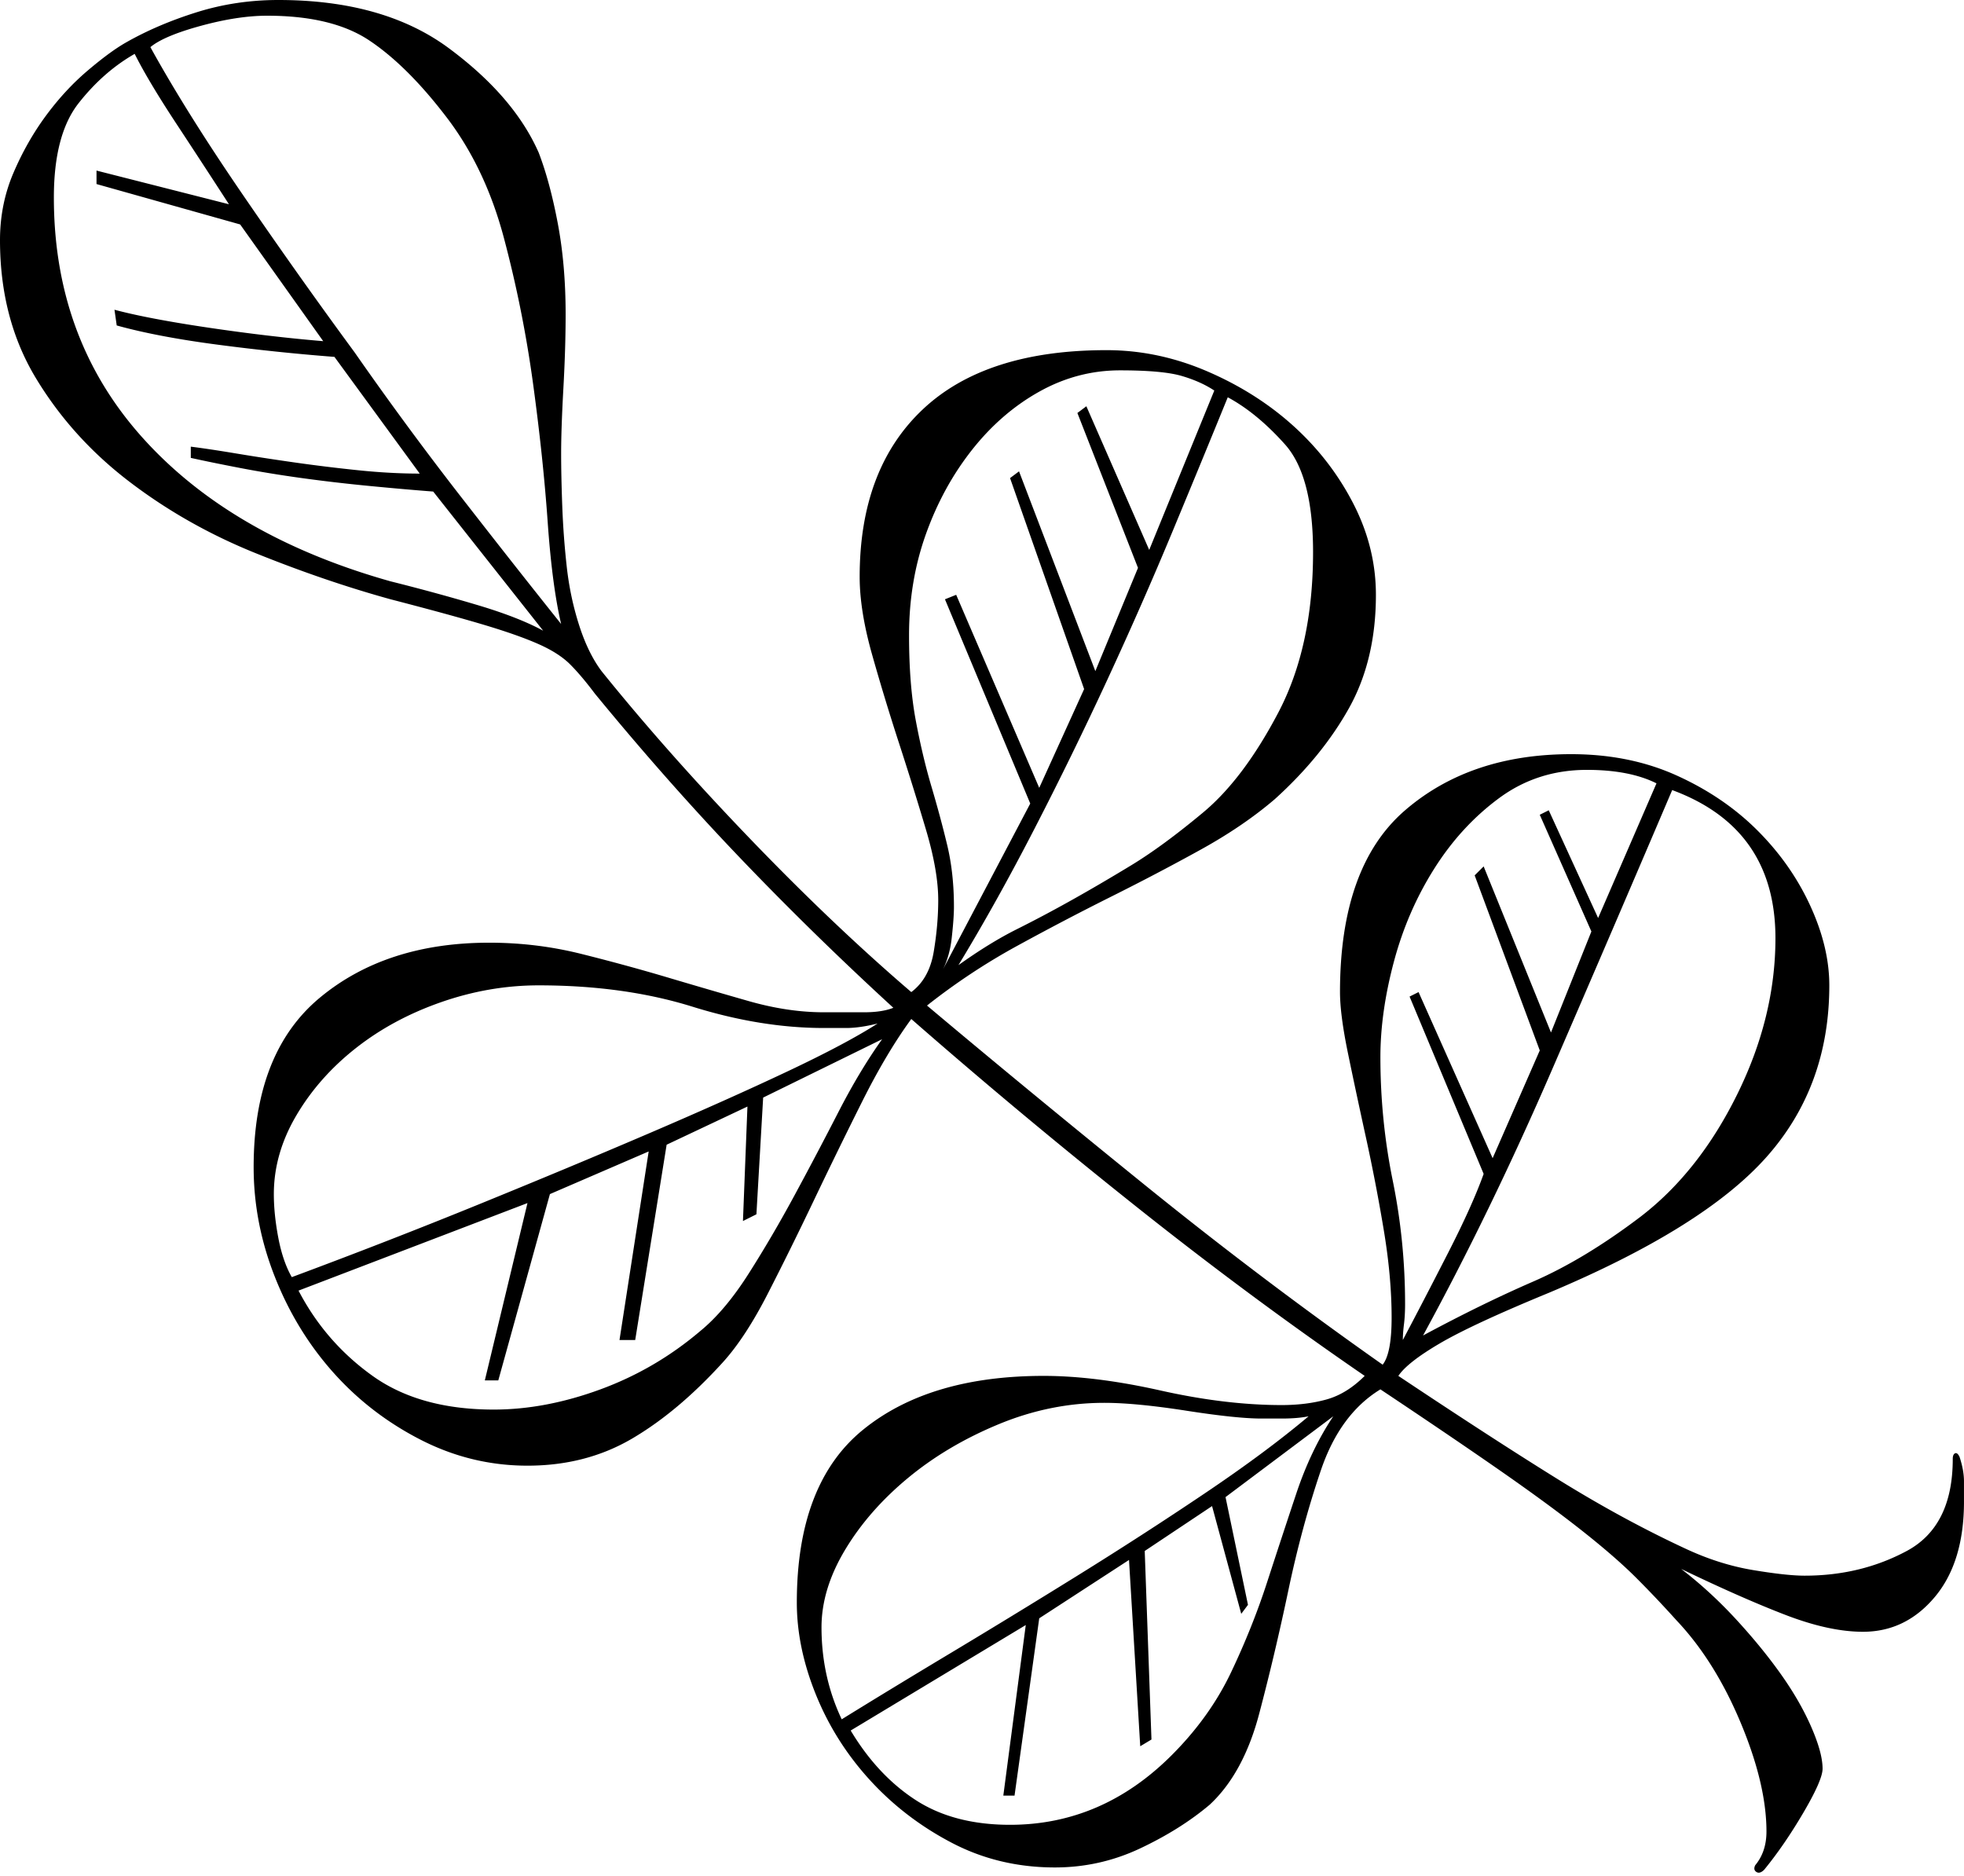 <svg viewBox="0 0 512 489" xmlns="http://www.w3.org/2000/svg" fill-rule="evenodd" clip-rule="evenodd" stroke-linejoin="round" stroke-miterlimit="2"><path d="M511.996 391.457c0 10.533-2.536 18.822-7.607 24.869-5.071 6.046-11.313 9.069-18.725 9.069-5.851 0-12.58-1.463-20.187-4.388-7.607-2.926-16.676-6.924-27.209-11.996 5.071 3.901 9.85 8.29 14.336 13.166 4.486 4.876 8.387 9.655 11.703 14.336 3.316 4.681 5.949 9.265 7.899 13.751 1.951 4.486 2.926 8.094 2.926 10.825 0 1.95-1.658 5.753-4.974 11.41-3.316 5.656-6.729 10.63-10.24 14.921-.78.78-1.463.975-2.048.585s-.682-.975-.292-1.755c1.95-2.341 2.925-5.267 2.925-8.778 0-8.191-2.243-17.651-6.729-28.379-4.486-10.727-10.044-19.602-16.676-26.623-3.511-3.901-7.022-7.607-10.533-11.118-3.51-3.511-8.094-7.509-13.75-11.995-5.657-4.486-12.678-9.655-21.065-15.507-8.387-5.851-19.017-13.068-31.89-21.65-7.022 4.291-12.191 11.313-15.506 21.065-3.316 9.753-6.144 20.188-8.485 31.305-2.34 11.118-4.876 21.845-7.607 32.183-2.73 10.337-7.021 18.237-12.873 23.698-5.071 4.291-11.117 8.094-18.139 11.41-7.022 3.316-14.433 4.974-22.235 4.974-9.753 0-18.725-2.146-26.917-6.437-8.191-4.291-15.311-9.752-21.357-16.384-6.047-6.631-10.728-14.043-14.043-22.235-3.316-8.192-4.974-16.189-4.974-23.991 0-20.674 5.754-35.693 17.261-45.055 11.508-9.362 27.209-14.044 47.104-14.044 8.972 0 19.115 1.268 30.427 3.804 11.313 2.535 21.845 3.803 31.598 3.803 4.291 0 8.192-.487 11.702-1.463 3.511-.975 6.827-3.023 9.948-6.144-19.895-13.653-39.887-28.476-59.977-44.47-20.09-15.994-39.497-32.183-58.221-48.566-4.291 5.851-8.582 13.068-12.873 21.65-4.291 8.582-8.485 17.164-12.581 25.746-4.095 8.582-8.094 16.676-11.995 24.283-3.901 7.607-7.802 13.556-11.703 17.847-7.801 8.582-15.701 15.213-23.698 19.894-7.997 4.681-17.066 7.022-27.209 7.022-9.752 0-19.017-2.243-27.794-6.729-8.777-4.486-16.384-10.338-22.82-17.554-6.437-7.217-11.508-15.506-15.214-24.869-3.705-9.362-5.558-18.919-5.558-28.671 0-19.895 5.753-34.621 17.261-44.178 11.508-9.557 26.234-14.336 44.178-14.336 8.192 0 16.189.975 23.991 2.926 7.802 1.95 15.311 3.998 22.528 6.144 7.216 2.145 14.238 4.193 21.064 6.143 6.827 1.951 13.361 2.926 19.603 2.926h10.532c3.121 0 5.656-.39 7.607-1.17-14.043-12.873-27.404-25.941-40.082-39.204-12.678-13.263-25.259-27.502-37.741-42.715-2.341-3.121-4.487-5.657-6.437-7.607-1.95-1.951-4.681-3.706-8.192-5.266-3.511-1.561-8.192-3.219-14.043-4.974-5.852-1.756-14.044-3.999-24.576-6.729-11.313-3.121-23.015-7.119-35.108-11.996-12.093-4.876-23.113-11.117-33.061-18.724-9.947-7.607-18.041-16.579-24.283-26.916C3.121 88.258 0 76.263 0 62.61c0-6.242 1.17-12.093 3.511-17.554 2.34-5.462 5.169-10.435 8.484-14.921 3.316-4.486 6.924-8.387 10.825-11.703 3.901-3.316 7.217-5.754 9.948-7.314 5.461-3.121 11.605-5.754 18.432-7.9C58.026 1.073 65.145 0 72.557 0c18.334 0 33.158 4.193 44.471 12.58 11.312 8.387 19.114 17.457 23.405 27.209 1.951 5.072 3.608 11.216 4.974 18.432 1.365 7.217 2.048 15.116 2.048 23.698 0 5.852-.195 12.288-.585 19.31-.39 7.021-.586 12.678-.586 16.969 0 3.901.098 8.484.293 13.751.195 5.266.585 10.532 1.17 15.798.585 5.267 1.658 10.338 3.219 15.214 1.56 4.876 3.51 8.874 5.851 11.995 11.313 14.044 24.186 28.574 38.619 43.593 14.433 15.019 28.477 28.379 42.13 40.082 3.121-2.341 5.071-5.851 5.851-10.533.781-4.681 1.171-9.167 1.171-13.458 0-5.071-1.073-11.215-3.219-18.432-2.145-7.216-4.486-14.726-7.021-22.527-2.536-7.802-4.876-15.507-7.022-23.113-2.145-7.607-3.218-14.336-3.218-20.188 0-18.724 5.461-33.255 16.384-43.592 10.922-10.338 26.916-15.506 47.981-15.506 8.972 0 17.749 1.852 26.331 5.558 8.582 3.706 16.091 8.485 22.528 14.336 6.436 5.852 11.605 12.581 15.506 20.187 3.901 7.607 5.851 15.507 5.851 23.699 0 11.312-2.34 21.162-7.021 29.549s-11.118 16.286-19.31 23.698c-5.461 4.681-11.898 9.07-19.309 13.166-7.412 4.096-15.214 8.192-23.406 12.288-8.192 4.096-16.384 8.387-24.576 12.873-8.191 4.486-15.993 9.654-23.405 15.506 17.164 14.433 35.986 29.939 56.466 46.518 20.48 16.579 41.252 32.28 62.317 47.104 1.56-1.951 2.34-6.047 2.34-12.288 0-7.022-.682-14.629-2.048-22.82-1.365-8.192-2.925-16.287-4.681-24.284-1.755-7.997-3.315-15.311-4.681-21.942-1.365-6.632-2.048-11.898-2.048-15.799 0-21.845 5.657-37.644 16.969-47.396 11.313-9.753 25.746-14.629 43.3-14.629 10.143 0 19.31 1.853 27.502 5.559 8.192 3.706 15.214 8.485 21.065 14.336 5.851 5.851 10.435 12.385 13.751 19.602 3.315 7.217 4.973 14.141 4.973 20.773 0 17.554-5.461 32.475-16.384 44.763-10.922 12.287-29.842 24.088-56.758 35.4-13.263 5.462-22.723 9.85-28.379 13.166-5.656 3.316-9.265 6.144-10.825 8.484 16.384 10.923 30.232 19.895 41.545 26.917 11.312 7.021 22.43 13.068 33.353 18.139 5.851 2.731 11.702 4.584 17.554 5.559 5.851.975 10.337 1.463 13.458 1.463 9.752 0 18.627-2.146 26.624-6.437 7.996-4.291 11.995-12.288 11.995-23.99 0-.781.195-1.268.585-1.463.39-.195.78.097 1.17.877.781 2.341 1.171 4.487 1.171 6.437v5.266zm-49.152-146.869c0-19.115-8.972-31.988-26.916-38.619-10.143 23.795-20.578 48.078-31.305 72.849-10.728 24.771-21.943 47.884-33.646 69.339 10.143-5.461 19.7-10.142 28.672-14.043 8.972-3.901 18.334-9.558 28.087-16.969 10.142-7.802 18.529-18.432 25.161-31.89 6.631-13.458 9.947-27.014 9.947-40.667zm-31.012-40.375c-4.681-2.34-10.728-3.511-18.14-3.511-8.582 0-16.188 2.438-22.82 7.315-6.631 4.876-12.288 11.02-16.969 18.431-4.681 7.412-8.192 15.506-10.532 24.284-2.341 8.777-3.511 17.066-3.511 24.868 0 10.922 1.073 21.65 3.218 32.183 2.146 10.532 3.218 21.26 3.218 32.182 0 1.951-.097 3.706-.292 5.266-.195 1.561-.293 2.926-.293 4.096 3.511-6.631 7.412-14.141 11.703-22.528 4.291-8.386 7.412-15.311 9.362-20.772l-19.309-46.226 2.34-1.17 19.31 43.3 12.288-28.086-16.969-45.641 2.34-2.341 17.554 43.3 10.533-26.331-13.458-30.427 2.34-1.17 12.873 28.086 15.214-35.108zm-89.526-60.269c0-13.263-2.438-22.625-7.315-28.087-4.876-5.461-9.849-9.557-14.921-12.288-4.291 10.533-9.069 22.138-14.335 34.816-5.267 12.678-10.923 25.551-16.969 38.619a1024.608 1024.608 0 01-19.017 38.912c-6.632 12.873-13.264 24.771-19.895 35.693 5.461-3.901 10.532-7.021 15.213-9.362 4.682-2.34 9.46-4.876 14.336-7.607 4.876-2.73 10.045-5.754 15.506-9.069 5.462-3.316 11.703-7.9 18.725-13.751 7.022-5.851 13.556-14.531 19.602-26.039 6.046-11.507 9.07-25.453 9.07-41.837zm-25.746-42.13c-2.341-1.56-5.169-2.828-8.485-3.803-3.316-.976-8.679-1.463-16.091-1.463-7.412 0-14.434 1.853-21.065 5.559-6.632 3.705-12.483 8.777-17.554 15.213-5.072 6.437-9.07 13.751-11.996 21.943-2.925 8.192-4.388 16.969-4.388 26.331 0 8.582.585 15.994 1.755 22.235 1.171 6.242 2.536 11.996 4.096 17.262 1.561 5.266 2.926 10.337 4.096 15.213 1.17 4.877 1.756 10.24 1.756 16.092 0 1.95-.195 4.681-.586 8.192-.39 3.51-1.365 6.631-2.925 9.362l23.405-44.471-22.235-53.247 2.926-1.17 21.65 50.321 11.703-25.746-19.31-55.003 2.341-1.755 19.894 52.077 11.118-26.916-15.799-40.375 2.341-1.755 16.384 37.449 16.969-41.545zm-170.276 60.854c-1.56-6.631-2.73-15.506-3.51-26.623-.781-11.118-2.048-23.113-3.804-35.986-1.755-12.873-4.291-25.551-7.607-38.034-3.315-12.483-8.484-23.211-15.506-32.183-6.631-8.582-13.165-15.019-19.602-19.31-6.436-4.291-15.311-6.436-26.624-6.436-5.071 0-10.825.878-17.261 2.633-6.437 1.755-10.825 3.608-13.166 5.559 6.242 11.313 14.239 24.088 23.991 38.326 9.752 14.239 19.504 27.99 29.257 41.253 8.972 12.873 18.237 25.453 27.794 37.741 9.557 12.288 18.237 23.308 26.038 33.06zm-33.352-34.523c-5.072-.39-10.63-.878-16.677-1.463-6.046-.585-11.898-1.267-17.554-2.048-5.656-.78-11.02-1.658-16.091-2.633-5.071-.975-9.362-1.853-12.873-2.633v-2.926c3.12.391 7.021.976 11.702 1.756 4.682.78 9.753 1.56 15.214 2.34 5.461.781 11.02 1.463 16.676 2.048 5.657.586 11.021.878 16.092.878L87.186 93.037c-10.143-.78-20.383-1.853-30.72-3.218-10.338-1.366-19.017-3.024-26.039-4.974l-.585-4.096c5.851 1.56 14.043 3.121 24.576 4.681 10.532 1.56 20.48 2.731 29.842 3.511L62.61 58.514 25.161 47.981V44.47l34.523 8.778c-4.291-6.632-8.875-13.654-13.751-21.065-4.876-7.412-8.484-13.459-10.825-18.14-5.461 3.121-10.337 7.412-14.628 12.873-4.291 5.462-6.437 13.654-6.437 24.576 0 24.576 7.705 45.446 23.113 62.61 15.409 17.164 36.961 29.647 64.658 37.449 7.802 1.95 15.311 3.998 22.528 6.144 7.216 2.145 12.97 4.388 17.261 6.729l-28.671-36.279zm228.203 241.077c-1.95.39-4.291.585-7.021.585h-5.267c-4.291 0-10.825-.683-19.602-2.048-8.777-1.365-15.896-2.048-21.357-2.048-9.362 0-18.53 1.853-27.502 5.559-8.972 3.706-16.871 8.387-23.698 14.043-6.826 5.657-12.288 11.898-16.384 18.725-4.096 6.826-6.144 13.555-6.144 20.187 0 8.582 1.756 16.579 5.267 23.991 8.192-5.072 17.651-10.825 28.379-17.262 10.727-6.437 21.747-13.166 33.06-20.187 11.313-7.022 22.333-14.141 33.06-21.358 10.728-7.216 19.798-13.946 27.209-20.187zm-21.65 21.065l5.852 28.087-1.756 2.34-7.607-28.087-17.554 11.703 1.756 49.152-2.926 1.755-2.926-48.566-23.405 15.213-6.437 46.226h-2.925l5.851-44.47-45.641 27.501c4.681 7.802 10.338 13.849 16.969 18.14 6.632 4.291 14.824 6.436 24.576 6.436 15.994 0 30.037-6.046 42.13-18.139 6.632-6.632 11.8-13.848 15.506-21.65 3.706-7.802 6.827-15.604 9.362-23.406 2.536-7.802 5.072-15.506 7.607-23.113 2.536-7.607 5.754-14.336 9.655-20.187l-28.087 21.065zm-90.696-123.464c-3.121.78-5.851 1.17-8.192 1.17h-5.851c-10.923 0-22.333-1.853-34.231-5.559-11.898-3.706-25.258-5.558-40.082-5.558-8.582 0-17.066 1.462-25.453 4.388s-15.799 6.924-22.236 11.995c-6.436 5.072-11.605 10.923-15.506 17.555-3.901 6.631-5.851 13.458-5.851 20.479 0 3.511.39 7.315 1.17 11.411.78 4.095 1.951 7.509 3.511 10.239 16.774-6.241 33.06-12.58 48.859-19.017 15.799-6.436 30.525-12.58 44.178-18.431 13.653-5.852 25.648-11.216 35.986-16.092 10.337-4.876 18.237-9.069 23.698-12.58zm-29.842 19.309l-1.756 30.428-3.51 1.755 1.17-29.842-21.065 9.947-8.192 50.907h-4.096l7.607-49.151-25.746 11.117-13.458 48.567h-3.511l11.117-46.226-59.684 22.82c4.681 8.972 11.118 16.384 19.31 22.235 8.192 5.852 18.724 8.778 31.597 8.778 8.972 0 18.237-1.756 27.794-5.267 9.558-3.511 18.237-8.582 26.039-15.213 4.291-3.511 8.485-8.485 12.58-14.921 4.096-6.437 8.095-13.263 11.996-20.48 3.901-7.217 7.704-14.434 11.41-21.65 3.706-7.217 7.509-13.556 11.41-19.017l-31.012 15.213z" fill-rule="nonzero"/></svg>